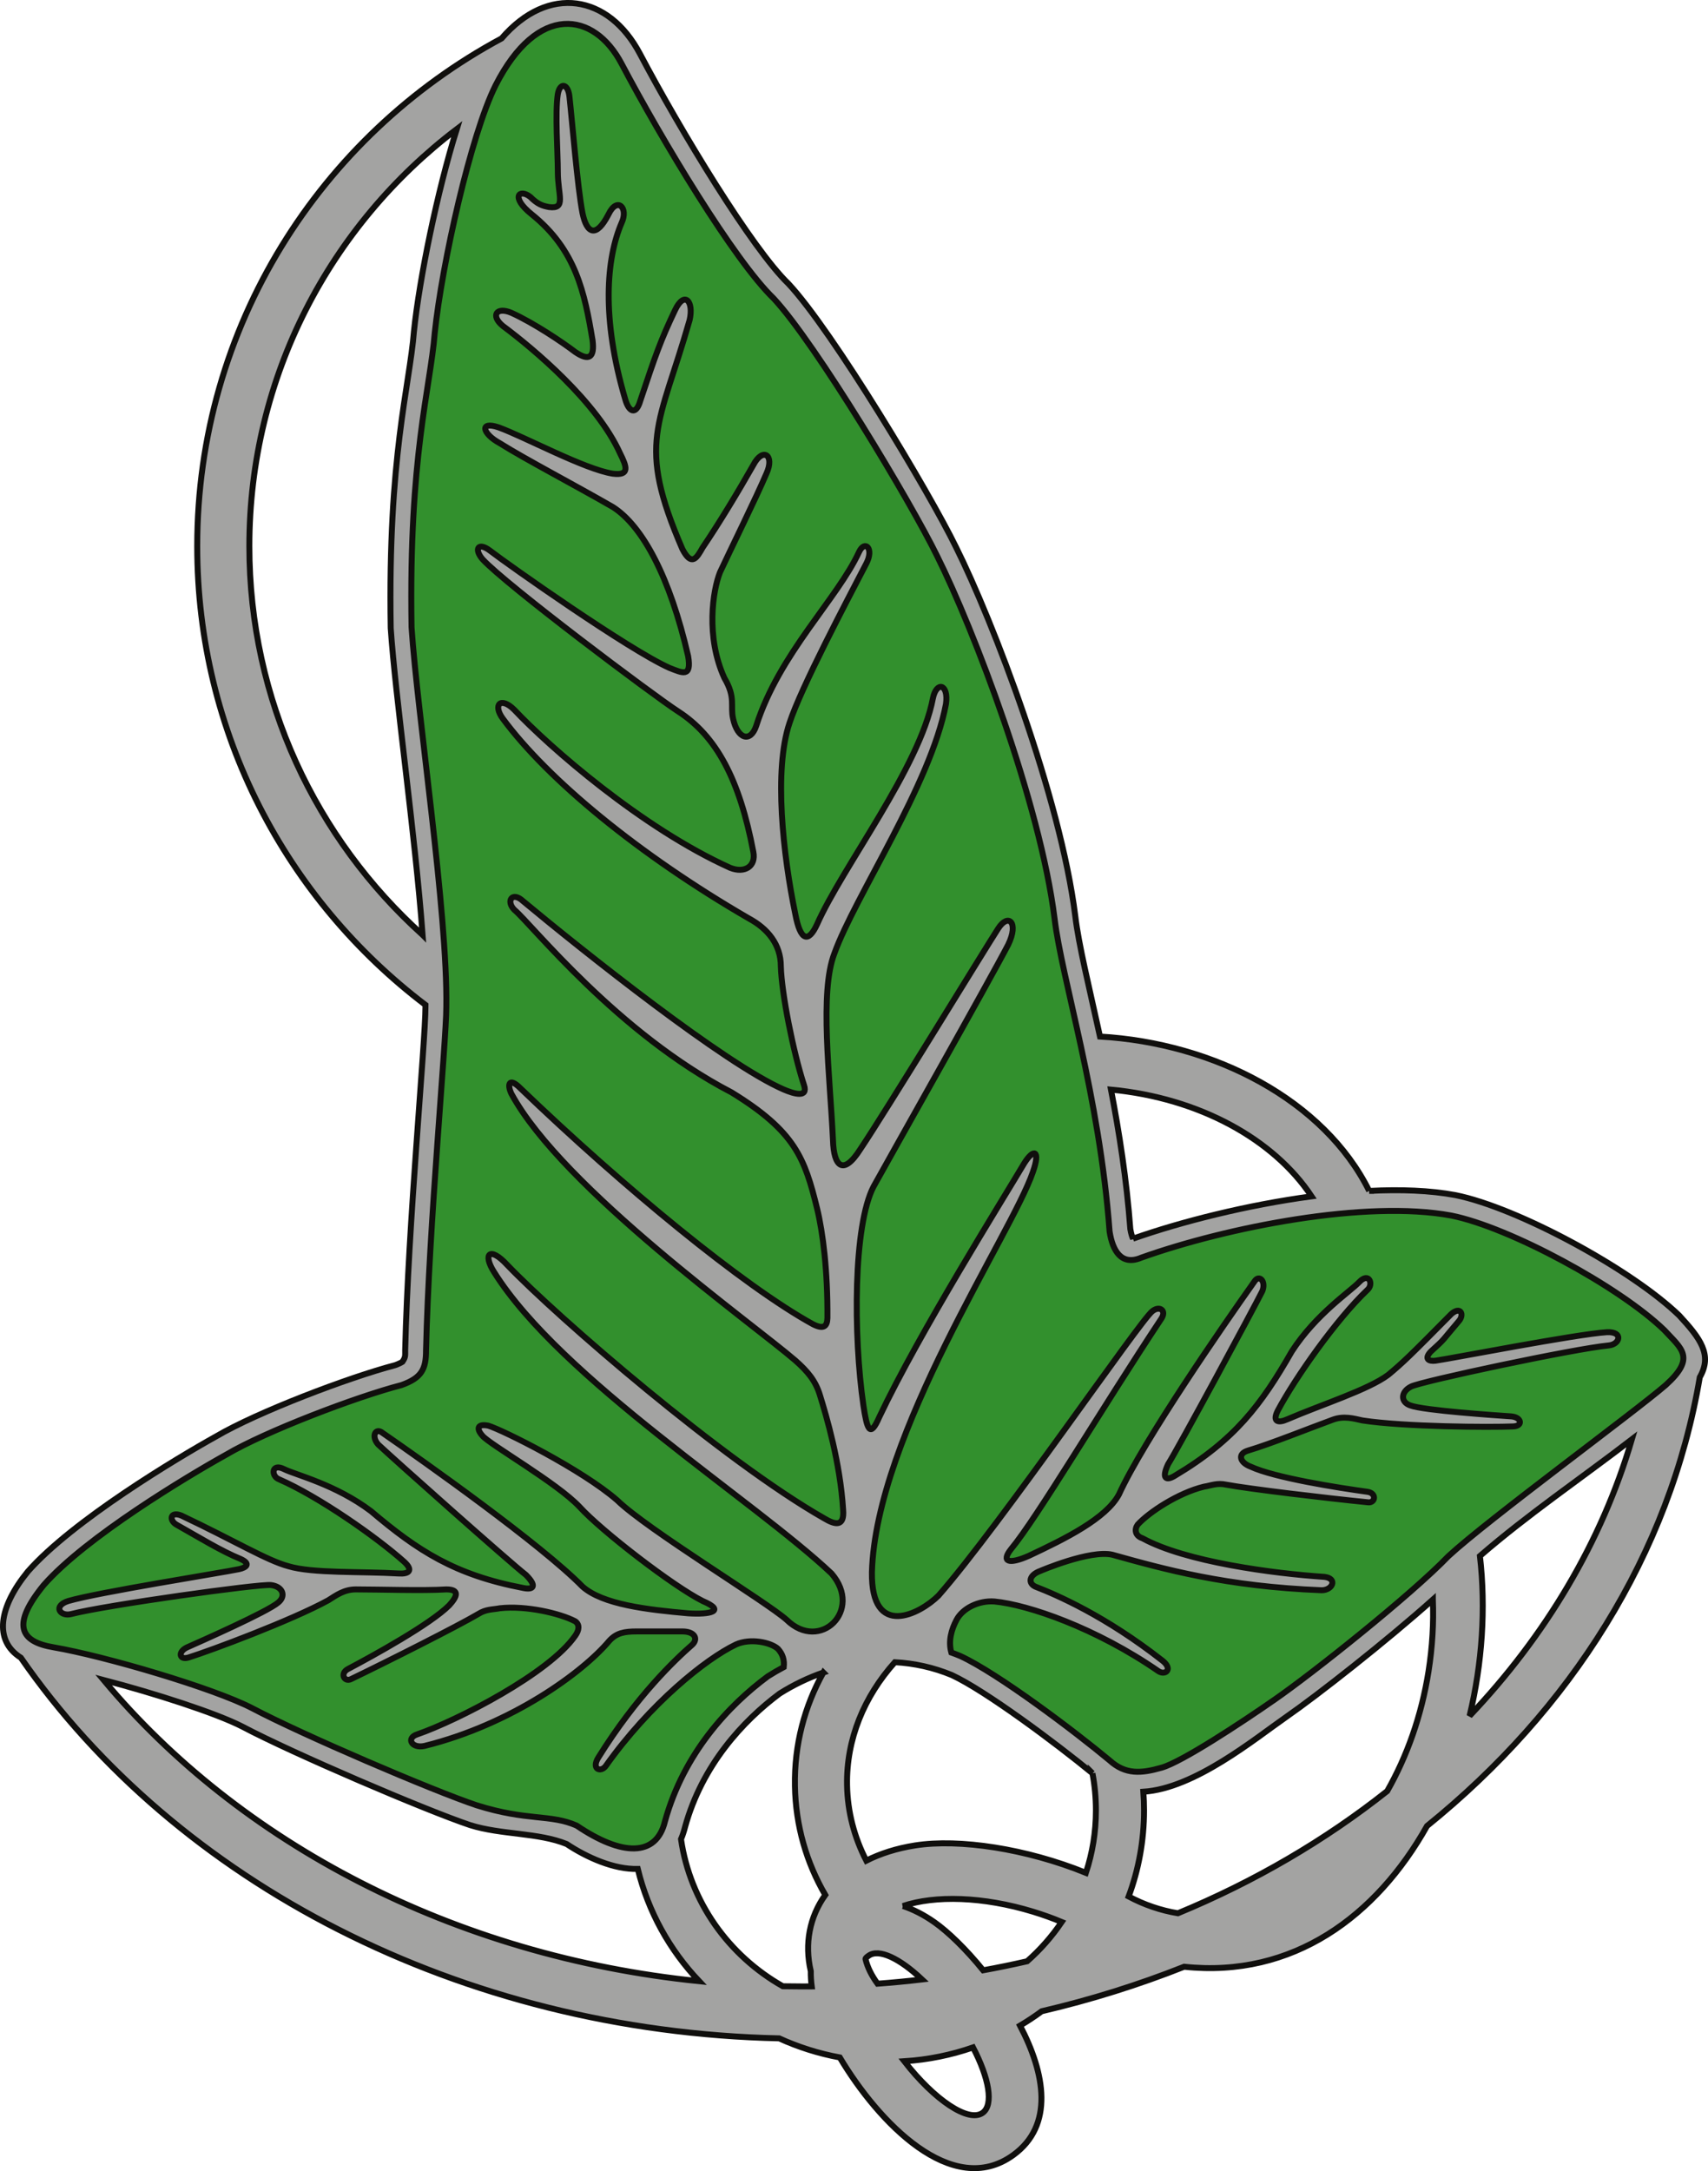 <?xml version="1.0" encoding="UTF-8" standalone="no"?>
<!-- Created with Inkscape (http://www.inkscape.org/) -->

<svg
   xmlns:dc="http://purl.org/dc/elements/1.1/"
   xmlns:cc="http://creativecommons.org/ns#"
   xmlns:rdf="http://www.w3.org/1999/02/22-rdf-syntax-ns#"
   xmlns:svg="http://www.w3.org/2000/svg"
   xmlns="http://www.w3.org/2000/svg"
   xmlns:sodipodi="http://sodipodi.sourceforge.net/DTD/sodipodi-0.dtd"
   xmlns:inkscape="http://www.inkscape.org/namespaces/inkscape"
   id="svg2"
   version="1.1"
   inkscape:version="0.48.3.1 r9886"
   width="358.762"
   height="455.8"
   xml:space="preserve"
   sodipodi:docname="Leaf_of_Lorien.eps"><defs
     id="defs6" /><sodipodi:namedview
     pagecolor="#ffffff"
     bordercolor="#666666"
     borderopacity="1"
     objecttolerance="10"
     gridtolerance="10"
     guidetolerance="10"
     inkscape:pageopacity="0"
     inkscape:pageshadow="2"
     inkscape:window-width="640"
     inkscape:window-height="480"
     id="namedview4"
     showgrid="false"
     inkscape:zoom="0.51777097"
     inkscape:cx="179.38126"
     inkscape:cy="227.89999"
     inkscape:window-x="57"
     inkscape:window-y="24"
     inkscape:window-maximized="0"
     inkscape:current-layer="g10" /><g
     id="g10"
     inkscape:groupmode="layer"
     inkscape:label="ink_ext_XXXXXX"
     transform="matrix(1.25,0,0,-1.25,0,455.8)"><g
       id="g12"
       transform="scale(0.1,0.1)"><path
         d="m 710.137,2076.26 c -178.836,161.18 -291.133,393.98 -291.133,652.88 0,285.6 136.648,539.44 348.476,700.41 -32.875,-105.15 -62.675,-251.19 -71.875,-339.49 -7.351,-93.09 -43.941,-209.57 -39.043,-498.66 7.626,-114.47 40.938,-345.3 53.575,-515.14 z M 2407.73,959.832 c 1.54,-39.031 -0.75,-79.422 -7.24,-120.402 -11.79,-74.43 -36.13,-142.649 -69.46,-201.16 -103.9,-82.329 -222.33,-151.739 -351.69,-205.2 -29.36,4.86 -57.06,14.481 -82.8,28.192 16.74,45 25.88,93.679 25.88,144.597 0,10.543 -0.39,21 -1.16,31.332 85.98,5.309 186.93,88.641 240.69,126.051 51.05,35.348 167.3,126.5 245.78,196.59 z m 334.44,269.208 c -50.71,-172.35 -145.1,-330.099 -272.68,-464.431 21.21,88.071 27.51,180.782 17.36,268.541 80.88,70 170.29,130.55 255.32,195.89 z M 1474.61,314.781 c -10.12,13.828 -17.02,27.758 -20.23,41.34 -0.35,1.82 3.19,4.16 5.27,5.668 17.16,12.461 52.25,-4.48 89.72,-39.859 -24.73,-2.91 -49.65,-5.289 -74.76,-7.149 z m 42.75,130.508 c 53.68,18.133 134.5,16.141 218.95,-9.668 16.6,-5.082 32.58,-10.84 47.79,-17.172 -16.42,-24.328 -35.99,-46.5 -58.09,-65.98 -24.39,-5.578 -49.03,-10.637 -73.91,-15.16 -28.86,35.57 -58.87,64.57 -82.05,80.832 -17.82,12.507 -35.56,21.441 -52.69,27.148 z m -133.82,392.133 c -31.46,-56.524 -48.97,-120.813 -47.75,-190.57 1.18,-67.34 19.61,-129 50.96,-183.02 -26.31,-36.801 -35.12,-81.801 -24.33,-128.082 -0.11,-8.18 0.4,-16.691 1.56,-25.488 l -15.35,-0.071 c -11.1,0 -22.16,0.11 -33.2,0.309 -90.82,51.43 -155.74,141.492 -171.08,247.07 2.67,6.219 4.96,13.11 6.87,20.711 28.75,103.938 97.42,178.02 158.82,223.77 23.63,14.859 48.29,26.668 73.5,35.371 z m 452.2,-169.203 c 3.83,-20.219 5.83,-41.071 5.83,-62.36 0,-36.609 -5.91,-71.839 -16.85,-104.89 -100.24,40.672 -212.92,57.652 -286.87,46.051 -31.18,-4.899 -58.65,-13.719 -82.11,-25.598 -20.12,38.957 -31.57,81.82 -32.37,126.949 -1.33,77.16 28.71,148.758 80.33,206.379 32.67,-1.758 64.86,-8.859 95.51,-21.52 56.47,-26.089 175.55,-114.898 236.53,-165.011 z m -764.02,-160.66 c 17.46,-71.887 53.66,-136.411 103.1,-188.579 C 761.594,361.059 402.434,551.301 174.055,824.898 259.91,802.512 363.48,769.191 407.477,746.449 491.379,702.039 716.246,605.719 790.281,581.039 842.102,564.762 904.898,568.711 952.184,549.391 985.812,527 1031.8,506.34 1071.72,507.559 z m 832.17,1058.491 c -1.36,2.86 -3.17,7.97 -4.51,16.09 -6.29,83.57 -18.71,162.59 -32.51,234.23 148.3,-14.05 273.45,-83.3 337.1,-179.23 -108.59,-14.56 -219.37,-42.59 -300.08,-71.09 z M 1635.08,207.77 c 27.06,-51.872 34.87,-96.258 16.24,-109.79 -23.55,-17.129 -80.95,21.192 -131.77,86.57 40.19,2.551 78.97,10.539 115.53,23.219 z m 665.69,1438.51 c 52.68,2.67 102.32,0.87 144.76,-7.04 104.41,-20.89 296.24,-124.87 376.14,-202.18 35.4,-38.35 56.35,-65.89 34.6,-103.76 -50.25,-297.5 -217.54,-559.128 -458.29,-753.601 -85.06,-151.488 -225.14,-255.867 -408.13,-236.418 -76.7,-30.39 -156.71,-55.472 -239.33,-74.75 -11.71,-8.64 -23.89,-16.711 -36.48,-24.152 42.32,-80.59 57.33,-167.481 -11.22,-217.289 C 1600,-47.59 1475.93,82.262 1411.19,190.93 1375.54,197.5 1341.38,208.379 1309.32,223 773.051,234.719 295.977,485.309 35.031,862.301 c -45.988,29.078 -36.836,85.09 11.664,144.619 75.239,85.6 251.571,191.02 316.356,227.01 69.246,40.78 223.211,99.33 301.074,119.69 6.129,2.26 9.852,4.18 12.086,5.64 5.297,7.95 4.648,9.52 4.648,19.66 4.864,208.98 34.075,518.29 34.075,576.62 l 0.039,3.11 c -233.098,176.87 -383.571,456.06 -383.571,770.49 0,368.81 207.036,689.13 511.473,852.74 78.719,91.33 179.945,73.66 232.545,-26.01 68.65,-129.93 188.53,-327.3 249.49,-386.01 74.24,-79.34 237.34,-351.51 281.55,-442.43 61.8,-123.71 175.4,-419.49 200.4,-619.47 5.79,-48.66 23.11,-118.23 41.54,-202.44 192.63,-11.1 376.87,-107.31 452.37,-259.24"
         style="fill:#a3a3a2;fill-opacity:1;fill-rule:evenodd;stroke:none"
         id="path14" /><path
         d="m 710.137,2076.26 c -178.836,161.18 -291.133,393.98 -291.133,652.88 0,285.6 136.648,539.44 348.476,700.41 -32.875,-105.15 -62.675,-251.19 -71.875,-339.49 -7.351,-93.09 -43.941,-209.57 -39.043,-498.66 7.626,-114.47 40.938,-345.3 53.575,-515.14 z M 2407.73,959.832 c 1.54,-39.031 -0.75,-79.422 -7.24,-120.402 -11.79,-74.43 -36.13,-142.649 -69.46,-201.16 -103.9,-82.329 -222.33,-151.739 -351.69,-205.2 -29.36,4.86 -57.06,14.481 -82.8,28.192 16.74,45 25.88,93.679 25.88,144.597 0,10.543 -0.39,21 -1.16,31.332 85.98,5.309 186.93,88.641 240.69,126.051 51.05,35.348 167.3,126.5 245.78,196.59 z m 334.44,269.208 c -50.71,-172.35 -145.1,-330.099 -272.68,-464.431 21.21,88.071 27.51,180.782 17.36,268.541 80.88,70 170.29,130.55 255.32,195.89 z M 1474.61,314.781 c -10.12,13.828 -17.02,27.758 -20.23,41.34 -0.35,1.82 3.19,4.16 5.27,5.668 17.16,12.461 52.25,-4.48 89.72,-39.859 -24.73,-2.91 -49.65,-5.289 -74.76,-7.149 z m 42.75,130.508 c 53.68,18.133 134.5,16.141 218.95,-9.668 16.6,-5.082 32.58,-10.84 47.79,-17.172 -16.42,-24.328 -35.99,-46.5 -58.09,-65.98 -24.39,-5.578 -49.03,-10.637 -73.91,-15.16 -28.86,35.57 -58.87,64.57 -82.05,80.832 -17.82,12.507 -35.56,21.441 -52.69,27.148 z m -133.82,392.133 c -31.46,-56.524 -48.97,-120.813 -47.75,-190.57 1.18,-67.34 19.61,-129 50.96,-183.02 -26.31,-36.801 -35.12,-81.801 -24.33,-128.082 -0.11,-8.18 0.4,-16.691 1.56,-25.488 l -15.35,-0.071 c -11.1,0 -22.16,0.11 -33.2,0.309 -90.82,51.43 -155.74,141.492 -171.08,247.07 2.67,6.219 4.96,13.11 6.87,20.711 28.75,103.938 97.42,178.02 158.82,223.77 23.63,14.859 48.29,26.668 73.5,35.371 z m 452.2,-169.203 c 3.83,-20.219 5.83,-41.071 5.83,-62.36 0,-36.609 -5.91,-71.839 -16.85,-104.89 -100.24,40.672 -212.92,57.652 -286.87,46.051 -31.18,-4.899 -58.65,-13.719 -82.11,-25.598 -20.12,38.957 -31.57,81.82 -32.37,126.949 -1.33,77.16 28.71,148.758 80.33,206.379 32.67,-1.758 64.86,-8.859 95.51,-21.52 56.47,-26.089 175.55,-114.898 236.53,-165.011 z m -764.02,-160.66 c 17.46,-71.887 53.66,-136.411 103.1,-188.579 C 761.594,361.059 402.434,551.301 174.055,824.898 259.91,802.512 363.48,769.191 407.477,746.449 491.379,702.039 716.246,605.719 790.281,581.039 842.102,564.762 904.898,568.711 952.184,549.391 985.812,527 1031.8,506.34 1071.72,507.559 z m 832.17,1058.491 c -1.36,2.86 -3.17,7.97 -4.51,16.09 -6.29,83.57 -18.71,162.59 -32.51,234.23 148.3,-14.05 273.45,-83.3 337.1,-179.23 -108.59,-14.56 -219.37,-42.59 -300.08,-71.09 z M 1635.08,207.77 c 27.06,-51.872 34.87,-96.258 16.24,-109.79 -23.55,-17.129 -80.95,21.192 -131.77,86.57 40.19,2.551 78.97,10.539 115.53,23.219 z m 665.69,1438.51 c 52.68,2.67 102.32,0.87 144.76,-7.04 104.41,-20.89 296.24,-124.87 376.14,-202.18 35.4,-38.35 56.35,-65.89 34.6,-103.76 -50.25,-297.5 -217.54,-559.128 -458.29,-753.601 -85.06,-151.488 -225.14,-255.867 -408.13,-236.418 -76.7,-30.39 -156.71,-55.472 -239.33,-74.75 -11.71,-8.64 -23.89,-16.711 -36.48,-24.152 42.32,-80.59 57.33,-167.481 -11.22,-217.289 C 1600,-47.59 1475.93,82.262 1411.19,190.93 1375.54,197.5 1341.38,208.379 1309.32,223 773.051,234.719 295.977,485.309 35.031,862.301 c -45.988,29.078 -36.836,85.09 11.664,144.619 75.239,85.6 251.571,191.02 316.356,227.01 69.246,40.78 223.211,99.33 301.074,119.69 6.129,2.26 9.852,4.18 12.086,5.64 5.297,7.95 4.648,9.52 4.648,19.66 4.864,208.98 34.075,518.29 34.075,576.62 l 0.039,3.11 c -233.098,176.87 -383.571,456.06 -383.571,770.49 0,368.81 207.036,689.13 511.473,852.74 78.719,91.33 179.945,73.66 232.545,-26.01 68.65,-129.93 188.53,-327.3 249.49,-386.01 74.24,-79.34 237.34,-351.51 281.55,-442.43 61.8,-123.71 175.4,-419.49 200.4,-619.47 5.79,-48.66 23.11,-118.23 41.54,-202.44 192.63,-11.1 376.87,-107.31 452.37,-259.24 z"
         style="fill:none;stroke:#100f0d;stroke-opacity:1;stroke-width:10;stroke-linecap:butt;stroke-linejoin:miter;stroke-miterlimit:3.864;stroke-dasharray:none"
         id="path16" /><path
         d="m 1576.93,966.449 c -31.18,-30.84 -113.08,-73.457 -111.78,39.261 6.37,231.66 235.13,568.71 270.42,672.13 13.39,37.72 1.22,40.15 -14.6,14.6 -35.29,-59.62 -176.44,-284.72 -243.35,-425.86 -15.82,-36.51 -20.7,-20.69 -26.78,19.46 -17.05,118.04 -17.05,301.77 17.05,367.46 25.54,46.24 194.68,345.58 226.31,406.41 18.26,37.72 0,53.54 -17.03,26.77 -24.35,-37.72 -188.61,-306.63 -231.19,-369.91 -29.21,-46.23 -45.03,-29.2 -46.25,14.61 -4.86,107.08 -23.11,248.22 2.44,313.93 34.07,94.91 161.83,283.51 187.39,418.57 4.85,34.07 -15.82,38.94 -21.9,9.73 -21.91,-115.59 -152.11,-283.5 -194.71,-379.63 -14.6,-31.64 -27.96,-27.98 -36.48,17.03 -20.69,99.78 -36.51,242.14 -9.75,321.24 19.48,59.61 96.13,204.41 128.99,267.69 13.37,25.55 -2.43,40.15 -12.17,19.46 -36.5,-79.09 -133.85,-170.35 -172.78,-292.02 -9.74,-29.21 -31.64,-21.91 -38.94,12.17 -4.87,21.89 4.85,35.28 -14.61,68.13 -31.63,69.36 -19.46,147.24 -7.29,177.65 15.81,34.07 60.84,125.33 77.87,165.48 14.6,31.64 -6.08,45.03 -21.91,14.6 -25.54,-45.02 -57.17,-97.33 -85.16,-138.71 -9.74,-17.04 -18.25,-32.85 -34.07,-2.43 -77.89,180.08 -38.94,205.63 12.16,384.5 7.3,31.64 -8.51,49.89 -24.34,17.04 -24.32,-51.11 -32.86,-75.44 -58.4,-152.1 -7.31,-25.55 -19.47,-19.47 -25.54,2.43 -40.16,136.28 -31.65,236.06 -6.1,295.68 12.17,25.55 -7.29,45.02 -21.9,14.6 -20.68,-40.15 -36.507,-32.86 -43.803,2.43 -8.524,45.02 -17.039,152.1 -21.903,195.9 -2.429,21.3 -15.816,23.73 -19.465,3.65 -4.875,-31.63 0,-98.56 0,-130.19 0,-40.16 14.594,-63.27 -14.605,-59.62 -11.563,2.13 -19.469,4.86 -31.637,17.03 -18.25,14.6 -34.07,0 2.434,-29.2 74.226,-59.62 88.82,-131.41 102.211,-211.72 3.648,-29.2 -6.078,-35.29 -29.2,-19.47 -20.695,15.82 -69.367,48.68 -107.085,65.71 -25.547,10.94 -35.282,-4.87 -14.594,-21.9 52.312,-38.94 158.177,-127.77 197.107,-214.15 10.95,-21.91 17.05,-37.72 -12.17,-34.08 -47.449,7.31 -148.437,62.06 -192.242,77.88 -32.848,10.95 -26.773,-10.95 2.438,-26.77 42.586,-26.77 126.546,-70.57 189.804,-107.08 49.9,-31.64 96.13,-118.02 126.56,-250.65 6.09,-36.51 -9.73,-27.99 -31.64,-19.47 -68.14,30.42 -270.127,172.78 -301.76,197.12 -19.468,14.59 -26.773,2.43 -12.175,-14.61 38.937,-42.58 287.175,-228.75 328.525,-255.51 64.5,-41.38 103.44,-114.39 126.55,-236.06 4.88,-24.34 -14.6,-36.51 -38.93,-26.77 -148.45,66.92 -304.196,203.2 -362.598,265.25 -23.125,23.12 -36.508,8.53 -19.469,-14.59 75.433,-102.22 228.747,-228.76 413.707,-335.83 31.63,-17.04 53.53,-43.81 53.53,-80.31 1.21,-45.03 20.69,-143.58 38.94,-199.56 7.29,-21.9 -17.03,-14.6 -34.06,-7.29 -98.57,42.58 -337.059,232.4 -438.051,316.36 -18.25,17.03 -29.207,0 -14.597,-14.6 29.199,-24.34 172.788,-206.86 365.028,-306.64 107.09,-65.69 122.9,-110.72 143.57,-194.68 10.02,-41.16 18,-105.7 17.44,-184.35 -0.39,-13.98 -6.47,-19.45 -24.35,-10.27 -115.63,63.45 -319.64,231.09 -491.958,396.61 -19.469,19.47 -21.898,4.86 -14.605,-9.74 86.39,-159.38 405.193,-385.72 476.993,-447.76 20.68,-18.26 34.06,-34.08 41.37,-58.42 10.94,-35.28 34.06,-113.16 38.93,-192.26 2.44,-29.19 -13.39,-25.53 -31.65,-14.59 -169.12,96.13 -448.975,338.27 -532.936,425.87 -29.204,31.63 -41.379,18.27 -21.907,-12.16 111.946,-178.87 436.823,-383.29 567.023,-506.19 53.54,-62.049 -19.46,-132.631 -75.44,-77.869 -34.07,30.418 -234.84,152.099 -284.72,200.769 -58.413,51.1 -192.257,118.03 -216.597,125.33 -18.254,3.65 -20.684,-4.87 -9.738,-17.03 12.175,-14.6 125.34,-79.1 163.05,-119.24 37.715,-41.37 158.195,-133.86 206.865,-158.188 40.15,-17.043 12.17,-23.121 -24.34,-20.68 -68.14,6.078 -143.59,14.598 -177.653,45.008 -69.356,70.58 -265.266,209.29 -335.829,257.96 -12.171,9.73 -19.476,-6.08 -7.308,-19.46 23.121,-21.9 221.457,-198.34 248.226,-219.02 19.469,-19.48 12.168,-25.55 -4.867,-21.89 -114.375,21.89 -176.429,62.03 -255.527,128.96 -59.617,45.01 -126.543,60.84 -146.012,70.57 -21.902,10.95 -21.902,-12.17 -8.519,-17.03 66.925,-29.2 164.269,-97.35 210.504,-138.71 15.82,-14.6 7.304,-20.69 -9.731,-19.48 -62.059,3.66 -144.801,0 -184.953,12.17 -36.504,9.75 -90.043,42.59 -180.082,85.18 -19.473,7.61 -20.688,-8.83 -7.305,-15.81 38.946,-21.92 74.223,-43.82 107.078,-57.21 18.254,-8.5 8.52,-14.58 -2.433,-17.02 -29.199,-6.08 -237.274,-38.941 -287.16,-53.538 -26.766,-8.512 -13.387,-26.762 4.871,-21.903 55.965,14.602 316.367,51.102 335.828,48.672 19.472,-2.441 25.551,-18.242 12.172,-29.211 -18.254,-15.808 -131.41,-65.699 -153.317,-75.429 -15.824,-7.309 -13.383,-21.899 2.43,-17.039 37.531,11.796 172.395,61.957 234.84,96.117 13.383,8.511 26.769,18.273 46.242,18.273 40.152,0 113.16,-2.441 152.098,0 23.117,0 18.25,-12.172 4.863,-26.781 -31.633,-31.621 -126.543,-83.961 -170.348,-107.07 -13.39,-7.321 -6.086,-21.911 4.867,-17.039 63.266,30.429 181.297,90.046 214.157,109.507 13.379,8.52 24.332,7.301 36.504,9.731 43.8,4.871 100.992,-8.508 126.546,-21.899 7.907,-5.472 6.684,-15.211 0,-24.332 C 922.754,835.82 768.223,756.75 701.301,733.629 c -19.465,-6.098 -9.735,-24.34 12.16,-19.481 147.238,36.512 266.48,124.122 310.289,176.442 12.17,13.39 25.56,15.82 46.24,15.82 l 76.66,0 c 20.68,0 26.77,-12.168 17.02,-21.91 -29.2,-25.539 -93.68,-86.379 -158.18,-189.809 -12.162,-19.472 3.66,-25.55 12.17,-14.609 74.22,104.648 167.92,180.078 219.01,204.418 24.35,10.949 58.42,3.66 70.58,-7.289 8.27,-9.191 11,-19.07 9.75,-30.672 -9.07,-4.82 -18,-10 -26.78,-15.578 -65.71,-48.66 -141.14,-128.969 -172.78,-243.352 -14.61,-60.839 -73.01,-58.398 -148.448,-7.3 -43.804,19.472 -82.742,7.3 -167.914,34.07 -73.012,24.34 -294.461,119.25 -377.199,163.051 -65.715,34.062 -248.234,87.609 -333.402,102.211 -58.41,9.73 -70.578,38.949 -17.039,104.64 70.57,80.299 240.925,182.509 306.625,219.019 65.715,38.94 219.032,97.34 294.465,116.82 34.078,12.16 41.371,26.76 41.371,58.4 4.872,209.29 34.075,518.34 34.075,576.75 2.433,158.18 -48.672,491.58 -58.407,637.59 -4.867,287.16 31.637,401.53 38.938,494.02 12.168,116.8 60.84,333.38 102.207,416.12 70.574,138.71 165.488,124.11 211.719,36.51 68.15,-128.98 189.83,-330.97 255.53,-394.24 70.57,-75.44 231.18,-343.13 275,-433.16 60.84,-121.69 172.78,-413.71 197.12,-608.39 12.17,-102.21 75.44,-296.9 92.46,-525.65 4.88,-31.64 19.48,-58.42 53.55,-43.81 143.58,51.11 377.2,97.35 520.79,70.57 97.33,-19.46 282.29,-119.24 357.72,-192.25 29.21,-31.63 53.55,-46.23 2.44,-92.46 C 2745.5,1273.86 2499.71,1093.78 2434,1032.94 2370.73,967.23 2205.24,835.82 2141.98,792.039 2086,753.09 1986.22,687.379 1952.16,677.66 c -34.07,-9.75 -60.84,-12.18 -87.62,12.16 -58.4,48.68 -187.37,146 -250.65,175.219 -5.06,2.109 -10.16,4.102 -15.29,5.941 -5.4,19.372 0.16,38.68 8.69,54.739 10.25,19.621 37.21,32.961 63.82,30.992 56.35,-5.391 170.2,-44.242 275.74,-117.18 11.74,-7.383 24.53,3.75 6.43,17.879 -95.98,75.129 -177.38,110.242 -213.56,124.262 -12.47,5.816 -10.92,19.348 8.51,26.408 0,0 83.47,35.82 120.89,27.18 86.69,-24.21 191.33,-53.42 351.92,-59.678 18.29,0.188 26.79,19.648 4.78,22.449 -86.27,5.709 -233.51,25.189 -305.86,64.779 -12.82,4.22 -13.89,15.02 -8.33,22.87 19.44,21.32 68.6,53.46 111.43,63.87 12.26,1.88 22.14,6.76 37.63,3.33 37.53,-7.05 168.83,-22.71 238.69,-29.66 11.96,-0.82 13.82,15.4 -1.25,17.67 -49.07,6.75 -156.15,23.46 -196.7,42.36 -17.87,6.66 -22.72,21.27 -4.58,26.82 37.42,11.03 105.19,38.28 142.93,52.02 18.3,6.65 34.2,2.08 49.69,-1.33 70.36,-10.75 214.25,-11.76 253.55,-10.01 16.52,0.83 13.83,15.39 -3.54,16.84 -23.91,1.66 -147.32,9.83 -169.86,18.45 -16.34,5.71 -16.03,22.67 1.43,31.6 17.47,8.96 274.64,63.7 332.23,69.12 18.82,1.68 25.16,23.41 -2.91,22.25 -51.87,-3.33 -258.64,-43.63 -288.16,-47.9 -11.13,-1.47 -19.58,2.8 -8.11,15.17 26.29,23.81 17.84,17.01 46.94,50.91 10.19,11.15 3.42,26.16 -12.28,12.36 -70.04,-70.81 -81.42,-81.72 -105.97,-102.16 -33.57,-25.18 -112.56,-50.04 -169.63,-74.7 -15.59,-6.96 -25.68,-4.16 -15.82,14.96 29.31,54.7 97.47,152.01 150.37,202.35 10.92,9.15 3.01,30.88 -13.81,13.1 -14.97,-15.82 -72.46,-53.56 -113.09,-116.27 -51.43,-89.92 -96.01,-148.89 -196,-208.58 -14.75,-9.27 -23.7,-6.05 -12.06,18.91 18.09,28.59 144.12,262.22 158.35,290.72 6.85,16.73 -5.43,29.1 -13.52,15.79 -49.67,-69.88 -186.32,-267.22 -227.36,-357.27 -21.61,-40.23 -89.59,-74.04 -151.54,-103.07 -33.47,-14.76 -46.65,-10.11 -29.94,11.13 44.13,52.99 151.2,234.28 252.71,387.19 9.21,13.78 -2.94,22.3 -14.98,12.69 -20.37,-15.19 -254.44,-357.84 -359.54,-477.891"
         style="fill:#32902d;fill-opacity:1;fill-rule:evenodd;stroke:none"
         id="path18" /><path
         d="m 1576.93,966.449 c -31.18,-30.84 -113.08,-73.457 -111.78,39.261 6.37,231.66 235.13,568.71 270.42,672.13 13.39,37.72 1.22,40.15 -14.6,14.6 -35.29,-59.62 -176.44,-284.72 -243.35,-425.86 -15.82,-36.51 -20.7,-20.69 -26.78,19.46 -17.05,118.04 -17.05,301.77 17.05,367.46 25.54,46.24 194.68,345.58 226.31,406.41 18.26,37.72 0,53.54 -17.03,26.77 -24.35,-37.72 -188.61,-306.63 -231.19,-369.91 -29.21,-46.23 -45.03,-29.2 -46.25,14.61 -4.86,107.08 -23.11,248.22 2.44,313.93 34.07,94.91 161.83,283.51 187.39,418.57 4.85,34.07 -15.82,38.94 -21.9,9.73 -21.91,-115.59 -152.11,-283.5 -194.71,-379.63 -14.6,-31.64 -27.96,-27.98 -36.48,17.03 -20.69,99.78 -36.51,242.14 -9.75,321.24 19.48,59.61 96.13,204.41 128.99,267.69 13.37,25.55 -2.43,40.15 -12.17,19.46 -36.5,-79.09 -133.85,-170.35 -172.78,-292.02 -9.74,-29.21 -31.64,-21.91 -38.94,12.17 -4.87,21.89 4.85,35.28 -14.61,68.13 -31.63,69.36 -19.46,147.24 -7.29,177.65 15.81,34.07 60.84,125.33 77.87,165.48 14.6,31.64 -6.08,45.03 -21.91,14.6 -25.54,-45.02 -57.17,-97.33 -85.16,-138.71 -9.74,-17.04 -18.25,-32.85 -34.07,-2.43 -77.89,180.08 -38.94,205.63 12.16,384.5 7.3,31.64 -8.51,49.89 -24.34,17.04 -24.32,-51.11 -32.86,-75.44 -58.4,-152.1 -7.31,-25.55 -19.47,-19.47 -25.54,2.43 -40.16,136.28 -31.65,236.06 -6.1,295.68 12.17,25.55 -7.29,45.02 -21.9,14.6 -20.68,-40.15 -36.507,-32.86 -43.803,2.43 -8.524,45.02 -17.039,152.1 -21.903,195.9 -2.429,21.3 -15.816,23.73 -19.465,3.65 -4.875,-31.63 0,-98.56 0,-130.19 0,-40.16 14.594,-63.27 -14.605,-59.62 -11.563,2.13 -19.469,4.86 -31.637,17.03 -18.25,14.6 -34.07,0 2.434,-29.2 74.226,-59.62 88.82,-131.41 102.211,-211.72 3.648,-29.2 -6.078,-35.29 -29.2,-19.47 -20.695,15.82 -69.367,48.68 -107.085,65.71 -25.547,10.94 -35.282,-4.87 -14.594,-21.9 52.312,-38.94 158.177,-127.77 197.107,-214.15 10.95,-21.91 17.05,-37.72 -12.17,-34.08 -47.449,7.31 -148.437,62.06 -192.242,77.88 -32.848,10.95 -26.773,-10.95 2.438,-26.77 42.586,-26.77 126.546,-70.57 189.804,-107.08 49.9,-31.64 96.13,-118.02 126.56,-250.65 6.09,-36.51 -9.73,-27.99 -31.64,-19.47 -68.14,30.42 -270.127,172.78 -301.76,197.12 -19.468,14.59 -26.773,2.43 -12.175,-14.61 38.937,-42.58 287.175,-228.75 328.525,-255.51 64.5,-41.38 103.44,-114.39 126.55,-236.06 4.88,-24.34 -14.6,-36.51 -38.93,-26.77 -148.45,66.92 -304.196,203.2 -362.598,265.25 -23.125,23.12 -36.508,8.53 -19.469,-14.59 75.433,-102.22 228.747,-228.76 413.707,-335.83 31.63,-17.04 53.53,-43.81 53.53,-80.31 1.21,-45.03 20.69,-143.58 38.94,-199.56 7.29,-21.9 -17.03,-14.6 -34.06,-7.29 -98.57,42.58 -337.059,232.4 -438.051,316.36 -18.25,17.03 -29.207,0 -14.597,-14.6 29.199,-24.34 172.788,-206.86 365.028,-306.64 107.09,-65.69 122.9,-110.72 143.57,-194.68 10.02,-41.16 18,-105.7 17.44,-184.35 -0.39,-13.98 -6.47,-19.45 -24.35,-10.27 -115.63,63.45 -319.64,231.09 -491.958,396.61 -19.469,19.47 -21.898,4.86 -14.605,-9.74 86.39,-159.38 405.193,-385.72 476.993,-447.76 20.68,-18.26 34.06,-34.08 41.37,-58.42 10.94,-35.28 34.06,-113.16 38.93,-192.26 2.44,-29.19 -13.39,-25.53 -31.65,-14.59 -169.12,96.13 -448.975,338.27 -532.936,425.87 -29.204,31.63 -41.379,18.27 -21.907,-12.16 111.946,-178.87 436.823,-383.29 567.023,-506.19 53.54,-62.049 -19.46,-132.631 -75.44,-77.869 -34.07,30.418 -234.84,152.099 -284.72,200.769 -58.413,51.1 -192.257,118.03 -216.597,125.33 -18.254,3.65 -20.684,-4.87 -9.738,-17.03 12.175,-14.6 125.34,-79.1 163.05,-119.24 37.715,-41.37 158.195,-133.86 206.865,-158.188 40.15,-17.043 12.17,-23.121 -24.34,-20.68 -68.14,6.078 -143.59,14.598 -177.653,45.008 -69.356,70.58 -265.266,209.29 -335.829,257.96 -12.171,9.73 -19.476,-6.08 -7.308,-19.46 23.121,-21.9 221.457,-198.34 248.226,-219.02 19.469,-19.48 12.168,-25.55 -4.867,-21.89 -114.375,21.89 -176.429,62.03 -255.527,128.96 -59.617,45.01 -126.543,60.84 -146.012,70.57 -21.902,10.95 -21.902,-12.17 -8.519,-17.03 66.925,-29.2 164.269,-97.35 210.504,-138.71 15.82,-14.6 7.304,-20.69 -9.731,-19.48 -62.059,3.66 -144.801,0 -184.953,12.17 -36.504,9.75 -90.043,42.59 -180.082,85.18 -19.473,7.61 -20.688,-8.83 -7.305,-15.81 38.946,-21.92 74.223,-43.82 107.078,-57.21 18.254,-8.5 8.52,-14.58 -2.433,-17.02 -29.199,-6.08 -237.274,-38.941 -287.16,-53.538 -26.766,-8.512 -13.387,-26.762 4.871,-21.903 55.965,14.602 316.367,51.102 335.828,48.672 19.472,-2.441 25.551,-18.242 12.172,-29.211 -18.254,-15.808 -131.41,-65.699 -153.317,-75.429 -15.824,-7.309 -13.383,-21.899 2.43,-17.039 37.531,11.796 172.395,61.957 234.84,96.117 13.383,8.511 26.769,18.273 46.242,18.273 40.152,0 113.16,-2.441 152.098,0 23.117,0 18.25,-12.172 4.863,-26.781 -31.633,-31.621 -126.543,-83.961 -170.348,-107.07 -13.39,-7.321 -6.086,-21.911 4.867,-17.039 63.266,30.429 181.297,90.046 214.157,109.507 13.379,8.52 24.332,7.301 36.504,9.731 43.8,4.871 100.992,-8.508 126.546,-21.899 7.907,-5.472 6.684,-15.211 0,-24.332 C 922.754,835.82 768.223,756.75 701.301,733.629 c -19.465,-6.098 -9.735,-24.34 12.16,-19.481 147.238,36.512 266.48,124.122 310.289,176.442 12.17,13.39 25.56,15.82 46.24,15.82 l 76.66,0 c 20.68,0 26.77,-12.168 17.02,-21.91 -29.2,-25.539 -93.68,-86.379 -158.18,-189.809 -12.162,-19.472 3.66,-25.55 12.17,-14.609 74.22,104.648 167.92,180.078 219.01,204.418 24.35,10.949 58.42,3.66 70.58,-7.289 8.27,-9.191 11,-19.07 9.75,-30.672 -9.07,-4.82 -18,-10 -26.78,-15.578 -65.71,-48.66 -141.14,-128.969 -172.78,-243.352 -14.61,-60.839 -73.01,-58.398 -148.448,-7.3 -43.804,19.472 -82.742,7.3 -167.914,34.07 -73.012,24.34 -294.461,119.25 -377.199,163.051 -65.715,34.062 -248.234,87.609 -333.402,102.211 -58.41,9.73 -70.578,38.949 -17.039,104.64 70.57,80.299 240.925,182.509 306.625,219.019 65.715,38.94 219.032,97.34 294.465,116.82 34.078,12.16 41.371,26.76 41.371,58.4 4.872,209.29 34.075,518.34 34.075,576.75 2.433,158.18 -48.672,491.58 -58.407,637.59 -4.867,287.16 31.637,401.53 38.938,494.02 12.168,116.8 60.84,333.38 102.207,416.12 70.574,138.71 165.488,124.11 211.719,36.51 68.15,-128.98 189.83,-330.97 255.53,-394.24 70.57,-75.44 231.18,-343.13 275,-433.16 60.84,-121.69 172.78,-413.71 197.12,-608.39 12.17,-102.21 75.44,-296.9 92.46,-525.65 4.88,-31.64 19.48,-58.42 53.55,-43.81 143.58,51.11 377.2,97.35 520.79,70.57 97.33,-19.46 282.29,-119.24 357.72,-192.25 29.21,-31.63 53.55,-46.23 2.44,-92.46 C 2745.5,1273.86 2499.71,1093.78 2434,1032.94 2370.73,967.23 2205.24,835.82 2141.98,792.039 2086,753.09 1986.22,687.379 1952.16,677.66 c -34.07,-9.75 -60.84,-12.18 -87.62,12.16 -58.4,48.68 -187.37,146 -250.65,175.219 -5.06,2.109 -10.16,4.102 -15.29,5.941 -5.4,19.372 0.16,38.68 8.69,54.739 10.25,19.621 37.21,32.961 63.82,30.992 56.35,-5.391 170.2,-44.242 275.74,-117.18 11.74,-7.383 24.53,3.75 6.43,17.879 -95.98,75.129 -177.38,110.242 -213.56,124.262 -12.47,5.816 -10.92,19.348 8.51,26.408 0,0 83.47,35.82 120.89,27.18 86.69,-24.21 191.33,-53.42 351.92,-59.678 18.29,0.188 26.79,19.648 4.78,22.449 -86.27,5.709 -233.51,25.189 -305.86,64.779 -12.82,4.22 -13.89,15.02 -8.33,22.87 19.44,21.32 68.6,53.46 111.43,63.87 12.26,1.88 22.14,6.76 37.63,3.33 37.53,-7.05 168.83,-22.71 238.69,-29.66 11.96,-0.82 13.82,15.4 -1.25,17.67 -49.07,6.75 -156.15,23.46 -196.7,42.36 -17.87,6.66 -22.72,21.27 -4.58,26.82 37.42,11.03 105.19,38.28 142.93,52.02 18.3,6.65 34.2,2.08 49.69,-1.33 70.36,-10.75 214.25,-11.76 253.55,-10.01 16.52,0.83 13.83,15.39 -3.54,16.84 -23.91,1.66 -147.32,9.83 -169.86,18.45 -16.34,5.71 -16.03,22.67 1.43,31.6 17.47,8.96 274.64,63.7 332.23,69.12 18.82,1.68 25.16,23.41 -2.91,22.25 -51.87,-3.33 -258.64,-43.63 -288.16,-47.9 -11.13,-1.47 -19.58,2.8 -8.11,15.17 26.29,23.81 17.84,17.01 46.94,50.91 10.19,11.15 3.42,26.16 -12.28,12.36 -70.04,-70.81 -81.42,-81.72 -105.97,-102.16 -33.57,-25.18 -112.56,-50.04 -169.63,-74.7 -15.59,-6.96 -25.68,-4.16 -15.82,14.96 29.31,54.7 97.47,152.01 150.37,202.35 10.92,9.15 3.01,30.88 -13.81,13.1 -14.97,-15.82 -72.46,-53.56 -113.09,-116.27 -51.43,-89.92 -96.01,-148.89 -196,-208.58 -14.75,-9.27 -23.7,-6.05 -12.06,18.91 18.09,28.59 144.12,262.22 158.35,290.72 6.85,16.73 -5.43,29.1 -13.52,15.79 -49.67,-69.88 -186.32,-267.22 -227.36,-357.27 -21.61,-40.23 -89.59,-74.04 -151.54,-103.07 -33.47,-14.76 -46.65,-10.11 -29.94,11.13 44.13,52.99 151.2,234.28 252.71,387.19 9.21,13.78 -2.94,22.3 -14.98,12.69 -20.37,-15.19 -254.44,-357.84 -359.54,-477.891 z"
         style="fill:none;stroke:#100f0d;stroke-opacity:1;stroke-width:10;stroke-linecap:butt;stroke-linejoin:miter;stroke-miterlimit:3.864;stroke-dasharray:none"
         id="path20" /></g></g></svg>